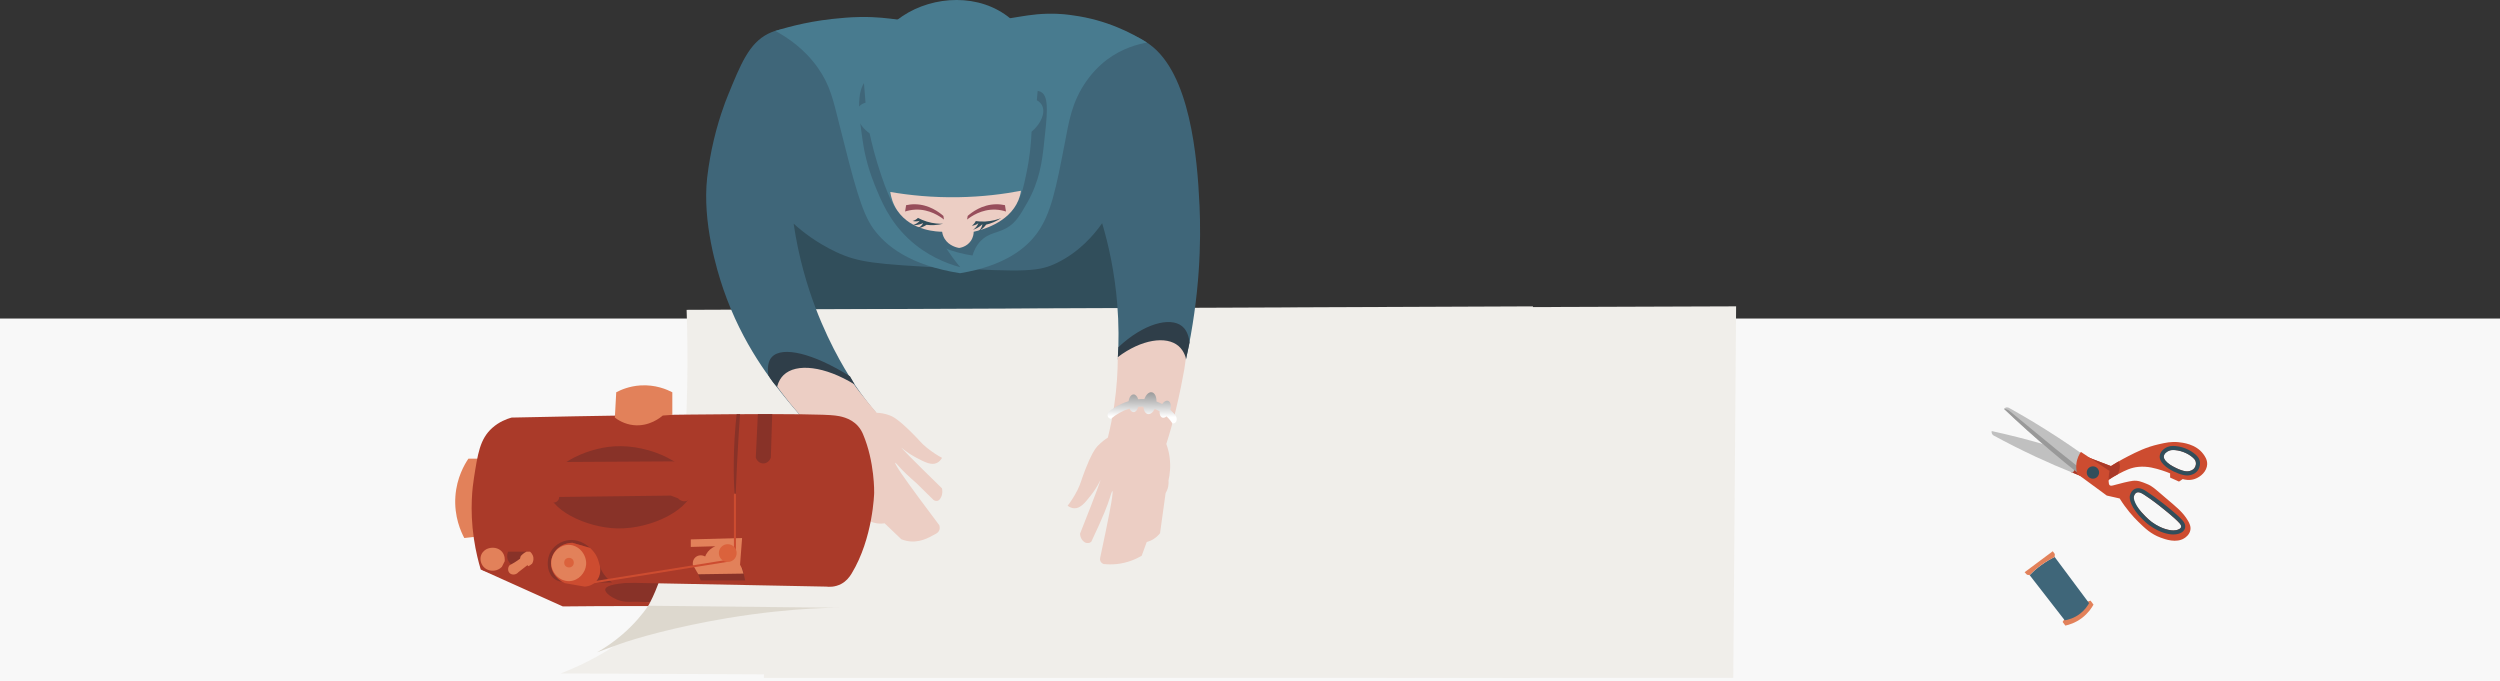 <?xml version="1.0" encoding="UTF-8"?><svg id="uuid-a06acee6-9ee0-4193-be40-dd9a34e32de1" xmlns="http://www.w3.org/2000/svg" width="1440" height="392.48" xmlns:xlink="http://www.w3.org/1999/xlink" viewBox="0 0 1440 392.48"><rect x="0" y="0" width="1440" height="392.48" fill="#333333" stroke="none"/><defs><style>.uuid-fe1deef3-de84-49d8-8f9f-2538e3b00d0f{fill:#999;}.uuid-fe1deef3-de84-49d8-8f9f-2538e3b00d0f,.uuid-3fd7d30c-b029-4666-ab8f-347413f0c4b1,.uuid-632771e8-08b5-4bfb-86a4-332eb8614709,.uuid-70470aeb-5372-48fc-ab51-4d23db406fdd,.uuid-28bbaccb-3c22-4653-a147-611f68a72b1a,.uuid-b146503f-c5b6-4693-8a8d-f0695e1e6c5a,.uuid-d5caa2e0-9b9a-48d9-9792-74963c8e6bf0,.uuid-f3861ed7-4aff-4441-a79b-14e51f8a9300,.uuid-fca465a2-969a-4926-96ec-7523abf3192b,.uuid-5e409c01-8236-49da-a6b8-37f77ed60e74,.uuid-490df717-83e8-43d5-9af8-7f2505759c10,.uuid-1fa558e5-8296-4deb-b5ce-81f62e7ae088,.uuid-c246ba64-74db-4ad0-bbd4-edb7ba57def5,.uuid-8e93cb05-78de-4de6-ab26-c49f9e96a237,.uuid-73f7e925-254b-4d71-ab51-b987276c36e6,.uuid-6459acd1-764c-486c-b4d8-d5d12fd41b9d,.uuid-32e96e30-aeef-4cb9-b95a-44a584a6a67d{stroke-width:0px;}.uuid-699095ed-d837-4131-895b-29e0609bf91c{fill:none;stroke:#cd4c30;stroke-linecap:round;stroke-linejoin:round;stroke-width:1.18px;}.uuid-3fd7d30c-b029-4666-ab8f-347413f0c4b1{fill:#db623c;}.uuid-632771e8-08b5-4bfb-86a4-332eb8614709{fill:#2f3e49;}.uuid-70470aeb-5372-48fc-ab51-4d23db406fdd{fill:#974e5b;}.uuid-28bbaccb-3c22-4653-a147-611f68a72b1a{fill:#f0eeea;}.uuid-b146503f-c5b6-4693-8a8d-f0695e1e6c5a{fill:#487b8f;}.uuid-d5caa2e0-9b9a-48d9-9792-74963c8e6bf0{fill:#3f6679;}.uuid-f3861ed7-4aff-4441-a79b-14e51f8a9300{fill:#ddd8ce;}.uuid-fca465a2-969a-4926-96ec-7523abf3192b{fill:#cd4c30;}.uuid-5e409c01-8236-49da-a6b8-37f77ed60e74{fill:#aa3a29;}.uuid-490df717-83e8-43d5-9af8-7f2505759c10{fill:#f8f8f8;}.uuid-1fa558e5-8296-4deb-b5ce-81f62e7ae088{fill:url(#uuid-8069ae53-030e-4e9f-83bc-a547520e996f);}.uuid-c246ba64-74db-4ad0-bbd4-edb7ba57def5{fill:#883228;}.uuid-8e93cb05-78de-4de6-ab26-c49f9e96a237{fill:silver;}.uuid-73f7e925-254b-4d71-ab51-b987276c36e6{fill:#eccec4;}.uuid-6459acd1-764c-486c-b4d8-d5d12fd41b9d{fill:#e2815a;}.uuid-32e96e30-aeef-4cb9-b95a-44a584a6a67d{fill:#314e5b;}</style><linearGradient id="uuid-8069ae53-030e-4e9f-83bc-a547520e996f" x1="657.92" y1="240.1" x2="658.49" y2="200.29" gradientUnits="userSpaceOnUse"><stop offset="0" stop-color="#fff"/><stop offset=".22" stop-color="#bfbfbf"/><stop offset=".47" stop-color="#7c7c7c"/></linearGradient></defs><g id="uuid-4c685366-7a32-4932-9011-cf4cb5c40d85"><path class="uuid-32e96e30-aeef-4cb9-b95a-44a584a6a67d" d="m429.78,61.17c2.61,88.39,5.23,176.77,7.84,265.16,30.85-2.92,65.65-4.69,103.73-4.12,42.19.62,80.36,3.98,113.66,8.49,2.01-87.83,4.03-175.65,6.04-263.48-77.09-2.02-154.19-4.03-231.28-6.05Z"/><rect class="uuid-490df717-83e8-43d5-9af8-7f2505759c10" y="183.48" width="1440" height="209"/><path class="uuid-28bbaccb-3c22-4653-a147-611f68a72b1a" d="m440,390.48c186.12-.01,372.25-.02,558.37-.03.54-71.33,1.09-142.67,1.63-214-186.36.67-372.73,1.33-559.09,2-.3,70.68-.6,141.36-.91,212.03Z"/><path class="uuid-c246ba64-74db-4ad0-bbd4-edb7ba57def5" d="m496.03,253.93c4.32.18,11.21.69,19.71,2.36,1.63,4.28,3.46,10.49,3.94,18.13.58,9.07-.97,16.49-2.36,21.28-1.18,15.11-2.36,30.22-3.55,45.32-2.5,1.97-4.99,3.94-7.49,5.91-7.58.03-15.2.03-22.86,0-19.69-.07-39.13-.34-58.33-.79-10.71.37-21.62.64-32.71.79-14.09.19-27.89.18-41.38,0-3.64-2.23-12.35-8.13-11.82-14.98.55-7.17,10.93-11.61,14.98-13.4,56.2-24.91,80.84-67.22,141.88-64.64Z"/><path class="uuid-5e409c01-8236-49da-a6b8-37f77ed60e74" d="m364.79,335.51c-12.98.61-15.9,2.41-16.16,3.94-.35,2.03,3.77,4.7,6.7,5.91,3.68,1.53,6.92,1.34,8.94,1.25,3.16-.14,9.1.41,21.01.32,13.94-.1,15.11.29,20.89-.39,7.21-.85,13.04-2.36,16.95-3.55,25.09.39,50.19.79,75.28,1.18.59.09,5.96.79,9.85-3.15,2.72-2.75,3.08-6.11,3.15-7.09,1.05-22.99,2.1-45.98,3.15-68.97-.52-1.66-1.68-4.43-4.34-6.31-2.71-1.91-5.64-1.95-7.49-1.97-6.01-.08-12.87-.25-20.89-.39-3.81-1.97-7.62-3.94-11.43-5.91,11.56.13,23.12.26,34.68.39,1.11-.16,7.01-.9,12.22,3.15,3.82,2.97,5.12,6.86,5.52,8.28-1.31,24.83-2.63,49.66-3.94,74.49-.24,1.84-1,5.64-3.94,9.06-5.78,6.73-14.77,6.01-15.76,5.91-31.46-1.2-63.66-2-96.56-2.36-26.61-.29-52.76-.28-78.43,0-15.76-7.09-31.53-14.19-47.29-21.28,27.85-.79,55.7-1.58,83.55-2.36,1.45,3.28,2.89,6.57,4.34,9.85Z"/><path class="uuid-6459acd1-764c-486c-b4d8-d5d12fd41b9d" d="m505.89,250.78c-.22.59-.54,1.55-.79,2.76-.35,1.68-.38,3.01-.39,3.55-.05,2.38-.55,28.78-1.18,65.03.07.37.6,3.4-1.58,5.91-2.29,2.64-5.58,2.39-5.91,2.36-15.63-.26-31.27-.53-46.9-.79,4.86-26.41,9.72-52.81,14.58-79.22,14.06.13,28.11.26,42.17.39Z"/><path class="uuid-28bbaccb-3c22-4653-a147-611f68a72b1a" d="m374.5,346.91c-1.26,2.44-3.27,6.27-6.26,10.69,0,0-2.22,3.27-4.66,6.26-4.47,5.46-19.35,15.76-40.61,24.04,186.19.86,372.39,1.72,558.58,2.57.47-71.33.95-142.67,1.42-214-162.49.67-324.98,1.33-487.48,2,.49,13.96.65,28.79.34,44.4-.17,8.78-.48,17.29-.89,25.51,0,0-3.63,66.09-20.44,98.53Z"/><path class="uuid-d5caa2e0-9b9a-48d9-9792-74963c8e6bf0" d="m690.9,117.97c-1.26-27.66-5.45-75.6-28.79-92.44-8.26-5.96-15.66-7.52-30.31-10.61-29.89-6.3-39.45,1.23-83.35,3.03-43.25,1.78-64.87,2.67-80.32,0-7.01-1.21-16.43-3.22-25.76,1.52-10.9,5.53-15.65,17.19-23.34,36.1-1.09,2.67-5.69,14.18-9.03,30.22,0,0-1.83,8.79-2.69,16.67-2.78,25.39,5.49,52.88,9.3,64,11.04,32.16,27.99,53.24,37.58,64.94,8.22,10.03,15.89,17.7,21.52,22.95,1.41.35,11.53,2.7,20.28-3.88,6.01-4.52,7.95-10.68,8.51-12.79-3.27-3.91-7.59-9.38-12.22-16.22-2.59-3.83-13.45-20.16-22.63-44.4-4.6-12.15-9.6-28.46-12.52-48.24,5.13,4.63,13.34,11.13,24.65,16.41,12.67,5.92,21.92,6.89,63.65,9.09,45.13,2.38,53.05,2.23,63.65-3.03,12.68-6.29,20.86-15.75,25.76-22.73,3.76,12.67,7.22,28.35,8.69,46.51.95,11.73.9,22.46.34,31.93,2.58,1.71,12.08,7.57,24.53,5.71,6.98-1.04,12.04-4.08,14.79-6.05,8.01-36.53,8.7-67.2,7.73-88.71Z"/><path class="uuid-73f7e925-254b-4d71-ab51-b987276c36e6" d="m518.63,269.59c.33.37.62.68.93,1,3.22,3.34,8.39,7.78,8.39,7.78,3.24,3.19,6.48,6.38,9.72,9.57.26.18,1.23.82,2.33.54,1.09-.27,1.61-1.26,2-2,1.07-2.02.81-4.13.6-5.18-19.07-18.55-23.63-23.59-23.44-23.44,3.38,2.78,6.49,4.65,8.79,5.86,4.8,2.54,8.55,4.45,11.72,2.93,1.49-.71,2.39-1.96,2.93-2.93-2.18-1.17-5.35-3.06-8.79-5.86-3.39-2.76-3.79-3.84-8.79-8.79-7.87-7.8-10.87-9.17-12.45-9.78-3.04-1.18-5.77-1.46-7.58-1.52-1.73-1.99-3.48-4.04-5.22-6.17-3.78-4.61-7.24-9.16-10.42-13.6-17.9-11.92-34.6-14.28-40.92-7.58-1.3,1.38-2.96,3.99-3.03,9.09,5.65,8.18,12.63,16.97,21.22,25.76,3.22,3.3,6.43,6.35,9.58,9.17.21,1.85.63,4.5,1.52,7.58,1.77,6.16,4.37,10.4,6.27,13.43,6.65,10.6,13.18,19.87,16.46,24.46,1,.53,2.55,1.2,4.55,1.52,1.88.3,3.46.17,4.55,0,3.21,3.06,6.41,6.13,9.62,9.19.66.26,1.63.6,2.84.87,7.06,1.57,12.58-1.52,17-4,.6-.33,1.53-.9,2-2,.51-1.2.2-2.41,0-3-17.51-23.26-22.34-30.36-23.88-32.89-.1-.16-1.74-2.87-1.52-3.03.23-.17,1.9,1.77,3.03,3.03Z"/><path class="uuid-6459acd1-764c-486c-b4d8-d5d12fd41b9d" d="m277.29,264.18h-7.49c-2.25,3.34-6.73,10.95-7.49,21.68-.83,11.71,3.23,20.49,5.12,24.04,2.36-.26,4.73-.53,7.09-.79.92-14.98,1.84-29.95,2.76-44.93Z"/><path class="uuid-5e409c01-8236-49da-a6b8-37f77ed60e74" d="m272.96,275.61c-.68,4.28-2.54,17.47,0,34.68,1.1,7.44,2.68,13.52,3.94,17.74,5.78,2.1,11.56,4.2,17.34,6.31,60.56,1.18,121.13,2.36,181.69,3.55,1.25.16,4.85.47,8.67-1.58,2.73-1.46,4.52-3.63,5.91-5.91,12.43-20.43,13.01-46.51,13.01-46.51s.39-17.82-6.43-33.82c-.5-1.16-1.35-2.98-3.03-4.81-4.39-4.81-10.68-5.61-13.01-5.91-11.07-1.42-85.05-1.01-186.42,1.18-2.98.85-7.18,2.49-11.04,5.91-7.25,6.45-8.41,15.09-10.64,29.17Z"/><path class="uuid-c246ba64-74db-4ad0-bbd4-edb7ba57def5" d="m317.49,326.05c-.6-4.69,1.93-8.11,2.36-8.67,3.59-4.68,9.2-4.73,9.85-4.73,3.4.99,6.81,1.98,10.21,2.96-3.2-2.96-7.61-5.03-12.18-4.54-4.27.46-9.48,3.24-11.43,8.67-1.65,4.59-.91,10.88,3.15,13.79,1.53,1.1,3.17,1.46,4.34,1.58.03,0,.05,0,.08,0-2.11-1.27-5.75-4.15-6.38-9.07Z"/><path class="uuid-c246ba64-74db-4ad0-bbd4-edb7ba57def5" d="m352.57,335.51c-1.32-.95-3.12-2.47-4.73-4.73-1.22-1.72-1.84-3.2-2.28-4.58-.39,4.46-3.11,7.55-3.64,8.13-.42.46-.85.87-1.28,1.23,4.58.03,8.91,0,11.92-.05Z"/><path class="uuid-fca465a2-969a-4926-96ec-7523abf3192b" d="m343.9,320.93c-.86-1.85-2.25-3.71-3.98-5.31-3.4-.99-6.81-1.98-10.21-2.96-.65,0-6.27.05-9.85,4.73-.43.56-2.97,3.98-2.36,8.67.63,4.92,4.28,7.79,6.38,9.07.83.5,1.42.75,1.5.79,3.81.66,7.62,1.31,11.43,1.97.8-.04,3.87-.29,6.31-2.76,3.52-3.57,2.54-8.52,2.45-8.92-.56-1.8-.81-3.44-1.67-5.27Z"/><path class="uuid-6459acd1-764c-486c-b4d8-d5d12fd41b9d" d="m327.35,313.84c6.02-.12,10.74,5.67,10.25,11.43-.41,4.78-4.37,9.19-9.46,9.46-5.64.3-10.53-4.58-10.64-10.25-.11-5.53,4.35-10.53,9.85-10.64Z"/><path class="uuid-c246ba64-74db-4ad0-bbd4-edb7ba57def5" d="m400.85,327.63c.92,2.23,1.84,4.47,2.76,6.7h25.62c-.53-2.36-1.05-4.73-1.58-7.09-8.93.13-17.87.26-26.8.39Z"/><path class="uuid-6459acd1-764c-486c-b4d8-d5d12fd41b9d" d="m402.23,330.78c8.67-.13,17.34-.26,26.01-.39-.26-.92-.53-1.84-.79-2.76l-1.18-2.36,1.18-15.37c-9.85.26-19.71.53-29.56.79v4.34c4.73-.13,9.46-.26,14.19-.39-.98.38-2.81,1.26-4.34,3.15-.81,1-1.29,2-1.58,2.76-1.8-1.04-4.02-.87-5.52.39-1.93,1.63-1.6,4.18-1.58,4.34,1.05,1.84,2.1,3.68,3.15,5.52Z"/><path class="uuid-c246ba64-74db-4ad0-bbd4-edb7ba57def5" d="m423.51,286.25c-.5,0-1.47-15.58-.39-33.83.33-5.66.8-10.4,1.18-13.86h1.97c-.21,2.95-.49,7-.79,11.82-1.57,25.14-1.55,35.87-1.97,35.87Z"/><line class="uuid-699095ed-d837-4131-895b-29e0609bf91c" x1="335.03" y1="336.5" x2="418.59" y2="323.1"/><line class="uuid-699095ed-d837-4131-895b-29e0609bf91c" x1="423.32" y1="317.19" x2="423.32" y2="284.87"/><circle class="uuid-3fd7d30c-b029-4666-ab8f-347413f0c4b1" cx="419.18" cy="318.57" r="5.12"/><circle class="uuid-3fd7d30c-b029-4666-ab8f-347413f0c4b1" cx="327.74" cy="324.08" r="2.76"/><path class="uuid-c246ba64-74db-4ad0-bbd4-edb7ba57def5" d="m435.34,263.55c.6,1.89,2.16,3.22,3.94,3.38,2.04.19,4.01-1.2,4.73-3.38.26-8.33.53-16.66.79-24.99h-8.28c-.39,8.33-.79,16.66-1.18,24.99Z"/><path class="uuid-6459acd1-764c-486c-b4d8-d5d12fd41b9d" d="m280.45,316.2c-.59.29-2.27,1.2-3.15,3.15-1.1,2.43-.42,5.26,1.18,7.09,2.04,2.33,5.21,2.66,7.49,1.97,1.57-.48,2.62-1.41,3.15-1.97.53-1.05,1.05-2.1,1.58-3.15.06-.53.34-3.33-1.58-5.52-1.98-2.26-5.5-2.95-8.67-1.58Z"/><path class="uuid-c246ba64-74db-4ad0-bbd4-edb7ba57def5" d="m299.96,320.33c.58-.67,1.67-1.76,3.31-2.56h-10.6c-.22.47-.85,2.02-.39,3.94.5,2.12,1.97,3.26,2.36,3.55h1.27c1.2-1.14,2.41-2.28,3.61-3.42.15-.5.29-1.01.44-1.51Z"/><path class="uuid-c246ba64-74db-4ad0-bbd4-edb7ba57def5" d="m306.07,325.27c.06-.07.2-.24.36-.5-.21.15-.44.31-.71.5h.35Z"/><path class="uuid-6459acd1-764c-486c-b4d8-d5d12fd41b9d" d="m307.25,321.32c-.24-2.14-1.7-3.33-1.97-3.55h-2.01c-1.64.8-2.72,1.88-3.31,2.56-.15.5-.29,1.01-.44,1.51-1,.74-2.1,1.49-3.31,2.23-.95.59-1.87,1.11-2.76,1.58-1.07,1.39-.99,3.26,0,4.34,1.21,1.31,3.7,1.32,5.12-.39,1.74-1.35,3.47-2.71,5.21-4.06.22.2.43.4.65.6.49-.33.91-.62,1.28-.87.26-.18.5-.35.71-.5.42-.66,1-1.88.82-3.45Z"/><path class="uuid-6459acd1-764c-486c-b4d8-d5d12fd41b9d" d="m354.15,240.53c1.75,1.33,5.43,3.75,10.64,4.34,9.17,1.02,15.74-4.47,16.95-5.52,1.84-.13,3.68-.26,5.52-.39v-13.01c-2.95-1.54-9.68-4.54-18.52-3.94-6.26.43-11.03,2.48-13.79,3.94-.26,4.86-.53,9.72-.79,14.58Z"/><path class="uuid-c246ba64-74db-4ad0-bbd4-edb7ba57def5" d="m315.52,281.12c.13,12.37,22.05,22.82,39.96,23.25,20.27.49,43.7-11.65,43.59-24.04-.11-12.56-24.4-24.56-45.21-23.25-17.37,1.09-38.48,11.84-38.35,24.04Z"/><path class="uuid-5e409c01-8236-49da-a6b8-37f77ed60e74" d="m321.08,288.61c-.67.61-1.74,1.05-2.7.79-.37-.1-1.11-.4-2.42-3.15-.49-1.03-1.1-2.49-1.61-4.34-.26-3.55-.53-7.09-.79-10.64.03-.54.17-1.91,1.18-3.15,1.72-2.11,4.43-1.99,4.73-1.97,38.58-.21,65.13-.36,67.09-.39.1,0,.47,0,.97.01,1,.04,2.55.2,4.31.78,1.68.55,3.02,1.31,4,1.97.69,1.08,1.61,2.68,2.42,4.73.86,2.18,1.64,4.14,1.61,6.7-.01,1.26-.24,3.79-1.97,6.7-.2.31-1.05,1.57-2.7,1.97-1.64.4-3.43-.22-4.61-1.58-1.38-.53-2.77-1.05-4.15-1.58-21.45.26-42.9.53-64.35.79,0,.2,0,1.44-1.01,2.36Z"/><path class="uuid-f3861ed7-4aff-4441-a79b-14e51f8a9300" d="m373.46,348.91c37.18.39,74.36.79,111.54,1.18h0s0,0,0,0c-.01,0-26.65-.59-65.81,5.91-30,4.98-53.78,11.88-62.27,14.98-.54.2-13,4.75-13.01,4.73,0,0,0,0,0,0,4.33-2.44,9.38-5.76,14.58-10.25,6.73-5.8,11.58-11.72,14.98-16.55Z"/><path class="uuid-73f7e925-254b-4d71-ab51-b987276c36e6" d="m673.68,263.15c-.42-2.89-1.13-5.39-1.88-7.42.96-3.03,1.91-6.18,2.82-9.44,1.31-4.69,2.19-8.25,2.64-10.11,2.25-9.22,3.92-17.98,4.9-23.44.67-4.71,1.34-9.41,2.02-14.12-2.16-1.22-11.64-6.26-23.53-3.36-9.36,2.28-14.91,8.19-16.8,10.42-.01,8.18-.55,17.45-2.02,27.56-.99,6.81-2.28,13.1-3.7,18.82-1.47.93-3.54,2.41-5.73,4.68,0,0-.27.28-.51.54-1.27,1.43-3.37,4.47-6.86,13.47-2.54,6.57-2.47,7.71-4.44,11.61-2,3.96-4.12,6.98-5.63,8.94.88.66,2.22,1.44,3.87,1.48,3.51.09,6.16-3.18,9.51-7.46,1.6-2.05,3.68-5.02,5.63-8.94.11-.21-2,6.26-11.84,30.97,0,.55.06,1.81.85,3.12.67,1.11,1.54,1.72,2,2,.28.12,1.73.71,3,0,.27-.15.48-.33.66-.52,6.8-14.35,9.46-21.35,10.59-25.08.24-.79,1.2-4.07,1.53-4,.28.06-.03,2.49-.15,3.39-.37,2.93-1.69,10.74-6.92,35.1-.05.22-.24,1.15.29,2.12.57,1.03,1.56,1.35,1.75,1.4,2.11.23,4.63.32,7.44.03,6.46-.67,11.42-3.02,14.45-4.8.96-2.63,1.92-5.26,2.89-7.89,1.06-.29,2.56-.82,4.15-1.86,1.7-1.1,2.84-2.35,3.53-3.24,1.07-7.68,2.13-15.37,3.2-23.05.52-.85,1.19-2.21,1.53-4,.25-1.35.23-2.53.15-3.39.73-3.19,1.39-7.93.59-13.54Z"/><path class="uuid-632771e8-08b5-4bfb-86a4-332eb8614709" d="m643.86,205.68c13.58-10.23,27.92-12.38,34.95-6.39,1.43,1.22,3.29,3.4,4.37,7.39.67-3.14,1.34-6.27,2.02-9.41-.69-5.82-3-8.31-4.37-9.41-6.86-5.48-22.14-1.48-36.63,12.1-.11,1.9-.22,3.81-.34,5.71Z"/><path class="uuid-632771e8-08b5-4bfb-86a4-332eb8614709" d="m492.29,221.47c-17.11-10.54-33.67-12.56-41-5.38-1.39,1.36-2.84,3.44-3.7,6.72-.76-.78-1.56-1.67-2.35-2.69-1.11-1.42-1.99-2.8-2.69-4.03-.85-6.1.69-8.97,2.02-10.42,5.95-6.49,23.88-2.2,45.03,11.09.9,1.57,1.79,3.14,2.69,4.71Z"/><path class="uuid-1fa558e5-8296-4deb-b5ce-81f62e7ae088" d="m677.13,239.28c-.7-.88-1.69-2-2.99-3.17.66-2.47.11-4.75-1.32-5.23-1.1-.37-2.43.41-3.43,1.85-1-.54-2.07-1.05-3.25-1.47.07-2.77-1-5.02-2.69-5.32-1.66-.29-3.4,1.38-4.3,3.93-1.22-.05-2.41,0-3.57.1-.49-1.65-1.48-2.79-2.63-2.79-1.39,0-2.55,1.66-2.87,3.9-5.08,1.55-8.62,4.05-9.26,4.51-2.26,1.09-3.21,3.1-2.69,4.37.33.8,1.21,1.19,1.68,1.34,3.3-2.81,6.99-4.83,10.77-5.97.54,1.24,1.4,2.05,2.36,2.05,1.21,0,2.24-1.25,2.7-3.04.98-.09,1.95-.11,2.91-.08.19,2.26,1.19,3.99,2.66,4.25,1.44.25,2.93-.97,3.89-2.96.31.11.61.23.91.37.68.29,1.31.61,1.91.96-.12,1.8.46,3.28,1.59,3.66.76.26,1.62-.03,2.41-.71,1.58,1.48,2.73,2.99,3.5,4.16.37-.02,1.12-.12,1.68-.67.88-.88.96-2.57,0-4.03Z"/><path class="uuid-b146503f-c5b6-4693-8a8d-f0695e1e6c5a" d="m483.3,71c-3.4-13.47-5.19-21.94-12.12-31.82-7.76-11.06-17.59-17.6-24.59-21.36,8.96-2.82,22.05-6.15,38.23-7.43,1.52-.12,8.36-.89,17.6-.51,14.96.61,23.68,3.92,47.56,3.54,27.42-.43,37.52-5.13,53.02-5.5,8.41-.2,13.03.66,15.17.95,19.08,2.58,33.54,10.02,42.5,15.67-5.14.88-14.16,3.16-23.07,9.84-2.23,1.67-7.06,5.57-11.85,12.38-8.62,12.27-10.18,24.11-12.47,35.92-4.99,25.69-7.83,40.36-15.8,51.42-6.27,8.71-18.42,18.93-44.48,23.28-29.23-4.63-42.93-15.91-50.01-25.76-6.81-9.48-11.11-26.52-19.7-60.62Z"/><path class="uuid-d5caa2e0-9b9a-48d9-9792-74963c8e6bf0" d="m503.71,106.2c-4.51-11.16-6.11-20.37-6.72-24.53-2.15-14.78-4.23-28.92,2.02-35.62,14.34-15.39,72.74,5.88,74.27,27.89,1.35,19.4-41.77,37.78-36.3,54.44,1.03,3.13,4.81,9.39,6.05,11.43,3.77,6.23,7.46,10.98,10.08,14.12-8.17-2.22-19.61-6.77-29.91-16.47-11.06-10.41-15.73-21.96-19.49-31.25Z"/><path class="uuid-d5caa2e0-9b9a-48d9-9792-74963c8e6bf0" d="m599.83,53.1c4.56,2.81,3.4,13.13,1.34,31.25-.94,8.32-2.36,19.86-9.41,32.26-4.22,7.42-6.69,11.78-12.1,14.79-5.41,3.01-10.23,2.69-14.79,7.39-2.74,2.82-4.03,6.06-4.71,8.4-10.71-1.68-24.25-5.57-28.57-15.46-12.08-27.65,54.45-87.12,68.22-78.64Z"/><path class="uuid-b146503f-c5b6-4693-8a8d-f0695e1e6c5a" d="m497.2,42.55c1.34-5.37,6.35-22.45,22.73-33.34,17.82-11.84,44.42-13.24,62.13,1.52,12.6,10.49,15.78,25.06,16.67,30.31-.51,5.56-1.01,11.11-1.52,16.67,1.79,1.02,2.62,2.21,3.03,3.03,2.01,3.99-.29,10.23-6.06,15.15-.22,5.68-.89,14.14-3.03,24.25-1.5,7.09-2.34,11.06-4.55,15.15-1.83,3.41-7.94,13.12-25.76,18.18h-18.18c-15.82-1.86-23.14-9.09-25.76-12.12-1.03-1.19-4.01-4.83-9.09-19.7-3.51-10.26-5.64-18.91-6.91-24.81-6.4-4.63-8.72-10.98-6.72-14.59.36-.65,1.4-2.21,4.37-3.12-.45-5.53-.89-11.05-1.34-16.58Z"/><path class="uuid-73f7e925-254b-4d71-ab51-b987276c36e6" d="m588.07,109.9c-.3,2.05-.83,3.85-1.46,5.4-5.49,13.47-22.22,17.42-25.76,18.18-.01.94-.17,3.16-1.68,5.32-2.33,3.36-6.06,3.94-6.72,4.03-.93-.16-5.82-1.07-8.4-5.38-.87-1.46-1.23-2.89-1.38-3.98-1.84.01-17.62-.12-25.76-12.12-2.63-3.87-3.68-7.83-4.11-10.78,10.86,1.87,24.16,3.28,39.32,3.02,13.75-.23,25.87-1.78,35.96-3.7Z"/><path class="uuid-32e96e30-aeef-4cb9-b95a-44a584a6a67d" d="m543.3,128.86c-2.39.09-5.74-.08-9.5-1.24-1.98-.61-3.66-1.37-5.04-2.11-.34.33-.83.75-1.48,1.12-.6.34-1.15.53-1.59.65.58.15,1.43.29,2.44.21.65-.05,1.21-.18,1.65-.32-.24.28-.53.57-.86.85-1.23,1.04-2.54,1.49-3.44,1.7,1.06.03,2.46-.04,4.02-.44.86-.22,1.61-.5,2.25-.78-.19.36-.45.77-.8,1.18-.94,1.1-2.04,1.64-2.71,1.9.96-.13,2.21-.42,3.56-1.04.72-.33,1.34-.69,1.85-1.04,1.27.15,2.78.24,4.48.16,2.02-.11,3.77-.44,5.17-.8Z"/><path class="uuid-32e96e30-aeef-4cb9-b95a-44a584a6a67d" d="m576.86,125.51c-2.22.9-5.42,1.89-9.36,2.08-2.07.1-3.91-.03-5.46-.26-.2.43-.52.99-1.01,1.56-.45.52-.9.89-1.27,1.15.6-.06,1.44-.21,2.36-.63.6-.27,1.07-.58,1.44-.87-.13.35-.3.72-.52,1.1-.8,1.4-1.88,2.26-2.65,2.77,1.01-.33,2.29-.88,3.63-1.79.73-.5,1.34-1.02,1.84-1.5-.05.41-.16.88-.35,1.38-.5,1.35-1.36,2.24-1.9,2.71.86-.45,1.94-1.15,3-2.19.56-.56,1.02-1.11,1.38-1.61,1.24-.29,2.7-.72,4.26-1.38,1.87-.79,3.4-1.7,4.59-2.52Z"/><path class="uuid-70470aeb-5372-48fc-ab51-4d23db406fdd" d="m521.92,118.18c1.52-.33,3.27-.56,5.19-.52,8.07.13,13.91,4.63,16.28,6.71.11.7.23,1.4.34,2.1-2.25-1.78-8.3-6.06-16.44-5.72-2.29.1-4.3.54-5.96,1.08l.59-3.65Z"/><path class="uuid-70470aeb-5372-48fc-ab51-4d23db406fdd" d="m578.86,118.18c-1.52-.33-3.27-.56-5.19-.52-8.07.13-13.91,4.63-16.28,6.71-.11.7-.23,1.4-.34,2.1,2.25-1.78,8.3-6.06,16.44-5.72,2.29.1,4.3.54,5.96,1.08l-.59-3.65Z"/><path class="uuid-8e93cb05-78de-4de6-ab26-c49f9e96a237" d="m1196.55,272.27c-4.85-3.85-9.75-7.85-14.68-12.02-9.82-8.3-19.01-16.57-27.57-24.72.15-.2.43-.52.88-.72,1.1-.48,2.19.22,2.29.29,9.03,5.03,18.38,10.63,27.94,16.88,4.78,3.13,9.39,6.26,13.82,9.4-.89,3.63-1.79,7.26-2.68,10.89Z"/><path class="uuid-fca465a2-969a-4926-96ec-7523abf3192b" d="m1193.14,271.98c5.92,2.42,11.84,4.84,17.76,7.26,2.11-1.78,5.22-4.1,9.32-6.22,4.06-2.1,7.12-3.68,11.53-4.11,5.38-.52,10.01.92,13.6,2.04,1.94.6,3.51,1.23,4.63,1.71,0,.81.01,1.62.02,2.43,1.7.77,3.4,1.53,5.11,2.3.71-.48,1.43-.97,2.14-1.45,1.17.35,3.88.98,6.91-.05,3.48-1.19,7.04-4.46,7.18-8.49.1-2.68-1.36-4.67-2.21-5.84-4.28-5.86-12.04-6.63-14.4-6.87-4.17-.41-7.19.27-11.34,1.21-7.19,1.63-12.4,4.25-17.65,6.93-4.07,2.08-7.38,4.08-9.8,5.63-4.6-1.77-9.21-3.53-13.81-5.3-1.19.82-2.46,1.79-3.76,2.96-2.24,2.01-3.95,4.05-5.24,5.83Zm53.94-11.05c.46-.41,1.22-.99,2.3-1.38,1.15-.42,2.21-.45,3.33-.36,4.64.37,8.86,2.7,10.98,4.95.3.31.72.81.97,1.56.42,1.26.16,2.74-.61,3.82-1,1.41-2.56,1.73-3.27,1.88-1.36.28-2.87.15-5.66-1.06-2.2-.95-8.95-3.88-8.8-7.32.05-1.18.75-2.08.75-2.08Z"/><path class="uuid-5e409c01-8236-49da-a6b8-37f77ed60e74" d="m1198.3,266.12c1.3-1.17,2.57-2.14,3.76-2.96,4.6,1.77,9.21,3.53,13.81,5.3,1.25-.8,2.73-1.72,4.43-2.71.5.91.81,1.9.74,3.08-.09,1.43-.51,3.04-1.27,4.36-3.92,2.07-6.9,4.3-8.94,6.02-5.92-2.42-11.84-4.84-17.76-7.26,1.29-1.78,3-3.82,5.24-5.83Z"/><path class="uuid-8e93cb05-78de-4de6-ab26-c49f9e96a237" d="m1193.91,272.33c-6.87-2.76-14-5.83-21.33-9.25-8.69-4.05-16.83-8.19-24.42-12.32-.18-.14-.83-.66-.97-1.56-.06-.37-.01-.69.04-.91,9.76,2.13,19.92,4.69,30.39,7.75,3.95,1.15,7.82,2.34,11.61,3.56,2.69,1.34,5.37,2.67,8.06,4.01-.67,2.18-1.34,4.36-2.02,6.54-.45.73-.9,1.45-1.36,2.18Z"/><path class="uuid-fe1deef3-de84-49d8-8f9f-2538e3b00d0f" d="m1196.56,272.23c-4.85-3.85-9.75-7.85-14.68-12.02-9.82-8.3-19.01-16.57-27.57-24.72.42.03.95.11,1.53.32,1.05.37,1.77.96,2.18,1.36,8.87,7.29,17.75,14.58,26.62,21.87,4.16,3.3,8.32,6.6,12.47,9.91-.18,1.1-.37,2.19-.55,3.29Z"/><path class="uuid-fca465a2-969a-4926-96ec-7523abf3192b" d="m1195.99,267.31c-.25,2.38.11,4.35.45,5.6,5.69,4.18,11.37,8.36,17.06,12.53,2.48.56,4.96,1.12,7.43,1.68,3.79,6.1,7.74,10.49,10.71,13.4,3.95,3.86,7.32,7.09,12.82,9.13,2.6.97,9.15,3.4,13.84.28.54-.36,2.78-1.85,3.32-4.46.44-2.15-.48-4.03-1.28-5.42-2.91-5.05-6.82-8.06-12.99-13.3-6.39-5.42-7.47-6.67-10.73-8-3.06-1.25-5.24-2.14-8.12-1.8-2.11.25-7.17,1.46-11.44,2.66-.38.11-1.21.34-1.83-.08-.28-.19-.84-.75-.63-4.38.06-1.02.18-2.35.45-3.89-5.49-3.65-10.98-7.31-16.47-10.96-.82,1.2-2.24,3.63-2.61,7.02Zm34.68,16.39c1.42-.65,3.21.48,4.3,1.2,4.55,2.97,8.2,5.85,8.99,6.48,0,0,8.06,6.32,11.49,10.02.35.37,1.1,1.22.92,2.09-.19.91-1.32,1.39-1.84,1.59-1.09.44-3.27.98-7.61-.45-1.9-.63-4.68-1.79-7.68-4.02-.79-.66-2.08-1.77-3.55-3.28-3.41-3.48-7.51-7.66-6.61-11.36.06-.26.42-1.73,1.58-2.27Z"/><path class="uuid-32e96e30-aeef-4cb9-b95a-44a584a6a67d" d="m1251.69,259.23c.32,0,.67.02,1.05.05,4.64.37,8.86,2.7,10.98,4.95.29.31.73.8.97,1.56.41,1.27.09,2.71-.65,3.74-1.01,1.41-2.57,1.74-3.27,1.88-.23.05-.52.09-.93.09-.88,0-2.3-.22-4.73-1.16,0,0-6.99-2.7-8.53-6.27-.09-.2-.23-.54-.23-.97-.02-1.59,1.71-2.91,3.05-3.46.67-.28,1.36-.41,2.27-.41m0-2.38c-1.22,0-2.2.18-3.18.59-2.1.87-4.55,2.88-4.52,5.68,0,.92.3,1.6.42,1.89,1.68,3.9,7.58,6.73,9.87,7.5l-.02.05c2.3.89,4.13,1.32,5.59,1.32.64,0,1.11-.08,1.41-.14.87-.18,3.17-.65,4.72-2.83,1.21-1.7,1.59-3.95.97-5.85-.42-1.31-1.21-2.14-1.51-2.46-2.21-2.34-6.82-5.24-12.52-5.69-.46-.04-.86-.05-1.24-.05h0Z"/><path class="uuid-32e96e30-aeef-4cb9-b95a-44a584a6a67d" d="m1231.64,283.58c1.21,0,2.5.83,3.37,1.39,4.55,2.97,8.2,5.85,8.99,6.48,1.24.96,9.13,7.13,11.49,10.02.49.6,1.02,1.4.81,2.16-.05.19-.3.95-1.99,1.52-.32.11-1.1.35-2.4.35s-2.93-.21-5.15-.96c-.83-.28-3.81-1.32-7.22-3.81-1.69-1.23-2.79-2.32-3.82-3.33-6.27-6.21-6.84-10.42-6.61-11.36.06-.26.42-1.73,1.58-2.27.3-.14.61-.2.93-.2m0-2.38c-.68,0-1.33.14-1.93.41-1.42.65-2.45,2.03-2.89,3.86-.47,1.93.53,6.96,7.24,13.61.99.98,2.23,2.2,4.09,3.56,3.33,2.43,6.36,3.64,7.86,4.15,2.14.72,4.13,1.08,5.9,1.08,1.17,0,2.23-.16,3.16-.47,2.43-.82,3.25-2.17,3.52-3.15.56-2.06-.81-3.74-1.26-4.29-2.33-2.85-9.08-8.22-11.87-10.39l-.09-.07c-3.05-2.39-6.1-4.59-9.07-6.52-.95-.62-2.72-1.78-4.67-1.78h0Z"/><circle class="uuid-32e96e30-aeef-4cb9-b95a-44a584a6a67d" cx="1205.52" cy="272.17" r="3.56"/><path class="uuid-6459acd1-764c-486c-b4d8-d5d12fd41b9d" d="m1188.06,358.23l1.58,2.11c2.08-.45,5.82-1.54,9.6-4.41,3.59-2.73,5.6-5.83,6.62-7.67l-1.71-2.29c-2.2.65-5.63,1.94-9.16,4.63-3.55,2.7-5.72,5.68-6.92,7.63Z"/><path class="uuid-d5caa2e0-9b9a-48d9-9792-74963c8e6bf0" d="m1169.07,331.27c1.71-1.76,3.86-3.72,6.48-5.65,2.86-2.1,5.58-3.66,7.93-4.81l19.83,26.61c-.83,1.51-2.4,3.89-5.12,6.01-3.51,2.73-7.08,3.58-8.89,3.88-6.74-8.68-13.49-17.36-20.23-26.04Z"/><path class="uuid-6459acd1-764c-486c-b4d8-d5d12fd41b9d" d="m1167.53,331.05c.51.07,1.03.15,1.54.22,1.81-1.87,4.13-3.98,7.01-6.04,2.66-1.9,5.19-3.34,7.4-4.42.03-.57.06-1.14.09-1.71l-1.18-1.59c-5.4,4.03-10.81,8.05-16.21,12.08.45.48.91.97,1.36,1.45Z"/></g></svg>